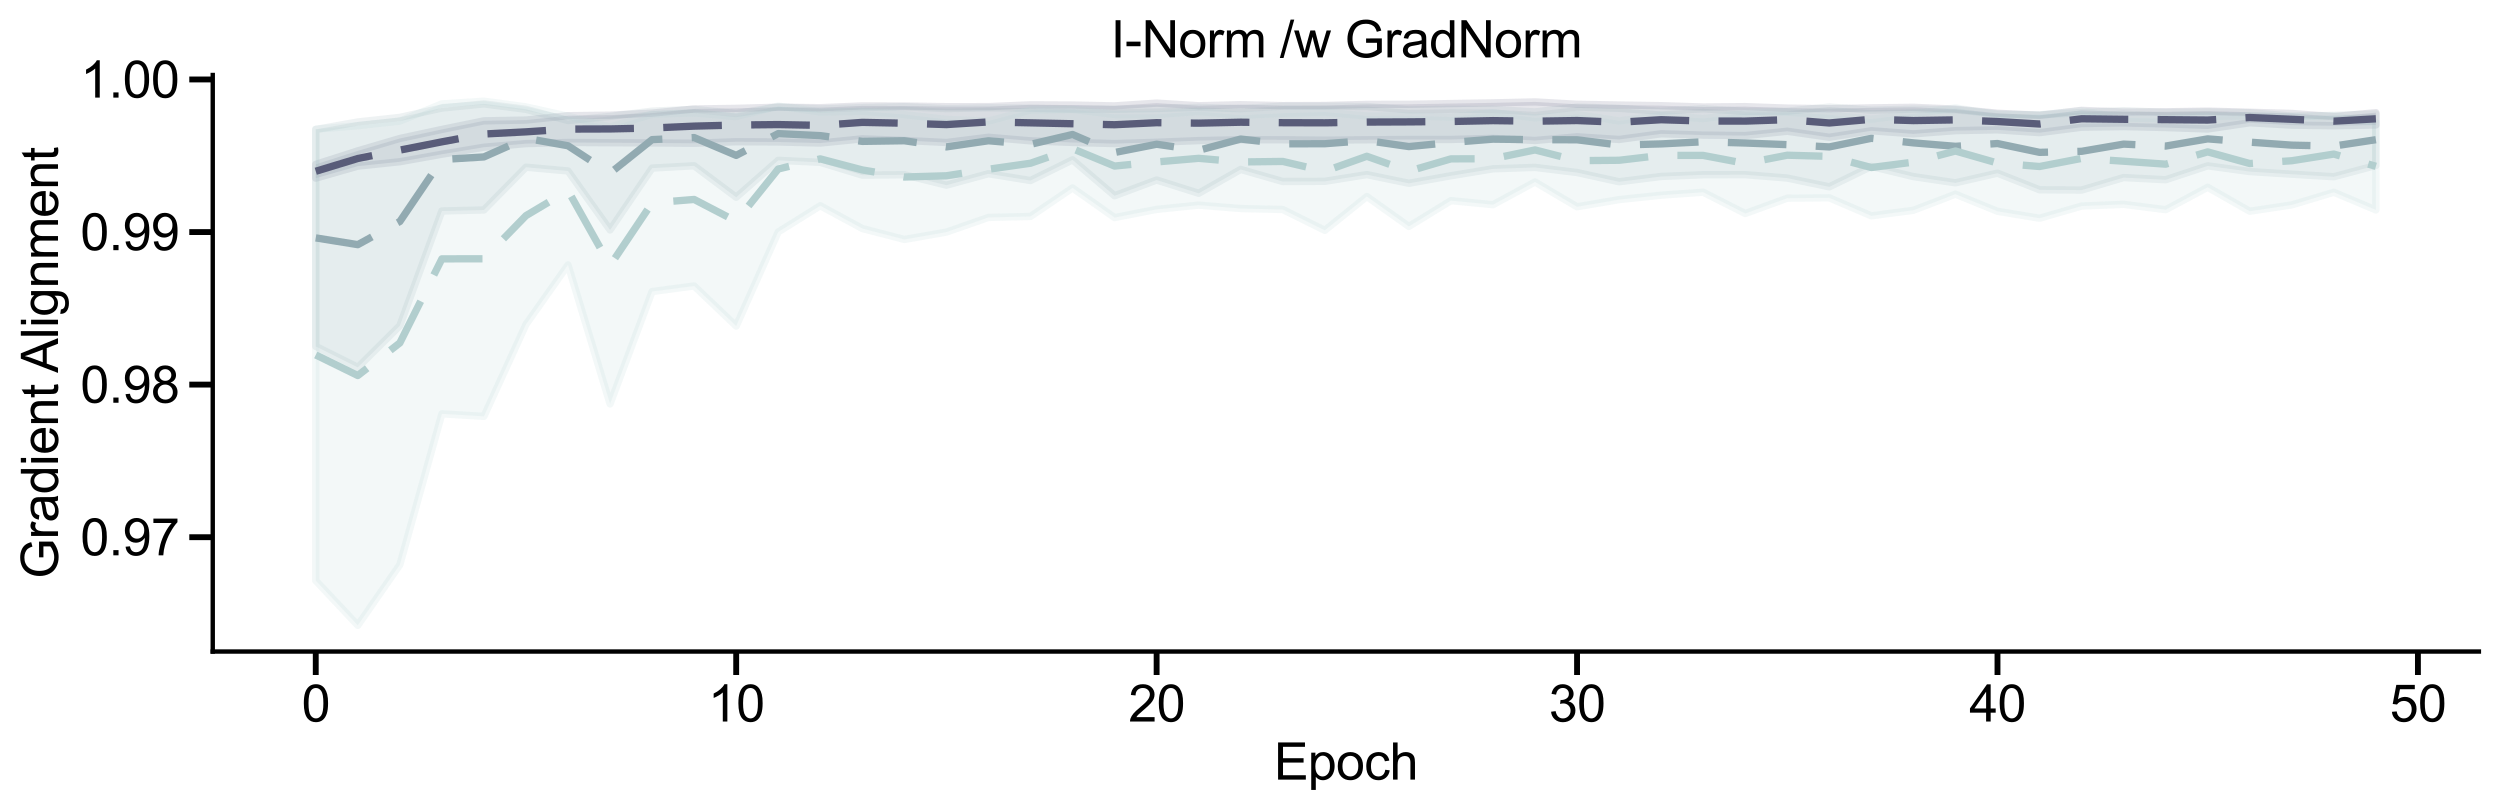 <?xml version="1.0" encoding="utf-8" standalone="no"?>
<!DOCTYPE svg PUBLIC "-//W3C//DTD SVG 1.1//EN"
  "http://www.w3.org/Graphics/SVG/1.1/DTD/svg11.dtd">
<svg xmlns:xlink="http://www.w3.org/1999/xlink" width="852.48pt" height="276.48pt" viewBox="0 0 852.48 276.48" xmlns="http://www.w3.org/2000/svg" version="1.1">
 <defs>
  <style type="text/css">*{stroke-linejoin: round; stroke-linecap: butt}</style>
 </defs>
 <g id="figure_1">
  <g id="patch_1">
   <path d="M 0 276.48 
L 852.48 276.48 
L 852.48 0 
L 0 0 
z
" style="fill: #ffffff"/>
  </g>
  <g id="axes_1">
   <g id="patch_2">
    <path d="M 72.545 222.174 
L 845.28 222.174 
L 845.28 25.569 
L 72.545 25.569 
z
" style="fill: #ffffff"/>
   </g>
   <g id="PolyCollection_1">
    <defs>
     <path id="m3cc0621183" d="M 107.669 -220.438 
L 107.669 -215.726 
L 122.005 -219.83 
L 136.342 -221.328 
L 150.678 -223.892 
L 165.015 -226.284 
L 179.351 -227.507 
L 193.688 -227.899 
L 208.024 -227.82 
L 222.361 -227.744 
L 236.697 -227.625 
L 251.034 -228.155 
L 265.37 -228.071 
L 279.707 -227.702 
L 294.043 -229.136 
L 308.379 -228.594 
L 322.716 -227.886 
L 337.052 -229.676 
L 351.389 -228.453 
L 365.725 -227.903 
L 380.062 -227.516 
L 394.398 -227.964 
L 408.735 -228.537 
L 423.071 -228.827 
L 437.408 -228.82 
L 451.744 -228.676 
L 466.081 -228.819 
L 480.417 -228.921 
L 494.754 -228.923 
L 509.09 -229.294 
L 523.426 -228.572 
L 537.763 -229.833 
L 552.099 -228.925 
L 566.436 -230.859 
L 580.772 -230.408 
L 595.109 -230.246 
L 609.445 -231.727 
L 623.782 -229.673 
L 638.118 -231.893 
L 652.455 -230.836 
L 666.791 -231.93 
L 681.128 -232.21 
L 695.464 -231.247 
L 709.8 -233.1 
L 724.137 -233.323 
L 738.473 -232.986 
L 752.81 -232.489 
L 767.146 -234.617 
L 781.483 -233.806 
L 795.819 -233.603 
L 810.156 -233.862 
L 810.156 -238.069 
L 810.156 -238.069 
L 795.819 -236.718 
L 781.483 -237.795 
L 767.146 -238.203 
L 752.81 -238.594 
L 738.473 -238.358 
L 724.137 -238.277 
L 709.8 -238.851 
L 695.464 -237.134 
L 681.128 -237.87 
L 666.791 -239.276 
L 652.455 -239.89 
L 638.118 -239.706 
L 623.782 -239.418 
L 609.445 -239.618 
L 595.109 -240.126 
L 580.772 -239.997 
L 566.436 -240.45 
L 552.099 -240.672 
L 537.763 -240.923 
L 523.426 -241.731 
L 509.09 -241.405 
L 494.754 -241.173 
L 480.417 -240.911 
L 466.081 -240.884 
L 451.744 -240.511 
L 437.408 -240.459 
L 423.071 -240.785 
L 408.735 -240.426 
L 394.398 -241.324 
L 380.062 -240.378 
L 365.725 -240.664 
L 351.389 -240.733 
L 337.052 -240.125 
L 322.716 -240.109 
L 308.379 -240.331 
L 294.043 -240.369 
L 279.707 -239.758 
L 265.37 -239.931 
L 251.034 -239.533 
L 236.697 -239.321 
L 222.361 -237.906 
L 208.024 -237.208 
L 193.688 -237.033 
L 179.351 -235.537 
L 165.015 -235.272 
L 150.678 -232.342 
L 136.342 -229.256 
L 122.005 -225.037 
L 107.669 -220.438 
z
" style="stroke: #595c79; stroke-opacity: 0.15; stroke-width: 2.5"/>
    </defs>
    <g clip-path="url(#p66e2543a85)">
     <use xlink:href="#m3cc0621183" x="0" y="276.48" style="fill: #595c79; fill-opacity: 0.15; stroke: #595c79; stroke-opacity: 0.15; stroke-width: 2.5"/>
    </g>
   </g>
   <g id="PolyCollection_2">
    <defs>
     <path id="m14e18c3bb5" d="M 107.669 -232.345 
L 107.669 -158.375 
L 122.005 -151.209 
L 136.342 -165.435 
L 150.678 -204.529 
L 165.015 -204.885 
L 179.351 -219.465 
L 193.688 -218.178 
L 208.024 -198.07 
L 222.361 -219.16 
L 236.697 -219.947 
L 251.034 -209.222 
L 265.37 -221.798 
L 279.707 -221.125 
L 294.043 -216.757 
L 308.379 -216.888 
L 322.716 -213.337 
L 337.052 -217.24 
L 351.389 -214.922 
L 365.725 -221.969 
L 380.062 -209.731 
L 394.398 -215.094 
L 408.735 -210.569 
L 423.071 -218.707 
L 437.408 -214.587 
L 451.744 -214.647 
L 466.081 -216.935 
L 480.417 -213.98 
L 494.754 -216.546 
L 509.09 -218.907 
L 523.426 -219.4 
L 537.763 -217.647 
L 552.099 -214.5 
L 566.436 -216.303 
L 580.772 -216.89 
L 595.109 -216.92 
L 609.445 -215.761 
L 623.782 -212.771 
L 638.118 -219.73 
L 652.455 -216.253 
L 666.791 -214.139 
L 681.128 -217.43 
L 695.464 -211.764 
L 709.8 -211.666 
L 724.137 -215.93 
L 738.473 -215.185 
L 752.81 -219.924 
L 767.146 -217.977 
L 781.483 -217.078 
L 795.819 -216.212 
L 810.156 -220.051 
L 810.156 -237.634 
L 810.156 -237.634 
L 795.819 -237.127 
L 781.483 -236.899 
L 767.146 -238.037 
L 752.81 -238.324 
L 738.473 -238.163 
L 724.137 -238.748 
L 709.8 -238.093 
L 695.464 -237.292 
L 681.128 -237.653 
L 666.791 -239.034 
L 652.455 -239.273 
L 638.118 -238.914 
L 623.782 -239.989 
L 609.445 -238.554 
L 595.109 -238.501 
L 580.772 -239.386 
L 566.436 -238.514 
L 552.099 -239.544 
L 537.763 -239.973 
L 523.426 -238.31 
L 509.09 -239.153 
L 494.754 -239.218 
L 480.417 -239.019 
L 466.081 -240.177 
L 451.744 -240.287 
L 437.408 -240.293 
L 423.071 -239.426 
L 408.735 -239.884 
L 394.398 -239.496 
L 380.062 -239.216 
L 365.725 -239.282 
L 351.389 -239.59 
L 337.052 -239.727 
L 322.716 -239.441 
L 308.379 -240.093 
L 294.043 -239.777 
L 279.707 -239.334 
L 265.37 -240.052 
L 251.034 -237.767 
L 236.697 -239.189 
L 222.361 -238.584 
L 208.024 -236.783 
L 193.688 -235.375 
L 179.351 -239.202 
L 165.015 -241.052 
L 150.678 -239.637 
L 136.342 -236.452 
L 122.005 -234.899 
L 107.669 -232.345 
z
" style="stroke: #92aab1; stroke-opacity: 0.15; stroke-width: 2.5"/>
    </defs>
    <g clip-path="url(#p66e2543a85)">
     <use xlink:href="#m14e18c3bb5" x="0" y="276.48" style="fill: #92aab1; fill-opacity: 0.15; stroke: #92aab1; stroke-opacity: 0.15; stroke-width: 2.5"/>
    </g>
   </g>
   <g id="PolyCollection_3">
    <defs>
     <path id="m0404edf047" d="M 107.669 -232.418 
L 107.669 -78.489 
L 122.005 -63.243 
L 136.342 -83.906 
L 150.678 -135.36 
L 165.015 -134.506 
L 179.351 -165.843 
L 193.688 -186.15 
L 208.024 -138.744 
L 222.361 -177.078 
L 236.697 -178.96 
L 251.034 -165.301 
L 265.37 -197.387 
L 279.707 -206.325 
L 294.043 -198.554 
L 308.379 -194.828 
L 322.716 -197.338 
L 337.052 -202.337 
L 351.389 -202.669 
L 365.725 -212.396 
L 380.062 -202.289 
L 394.398 -205.081 
L 408.735 -206.531 
L 423.071 -205.37 
L 437.408 -205.039 
L 451.744 -197.936 
L 466.081 -209.465 
L 480.417 -199.262 
L 494.754 -208.067 
L 509.09 -206.674 
L 523.426 -214.435 
L 537.763 -205.966 
L 552.099 -208.41 
L 566.436 -209.923 
L 580.772 -210.932 
L 595.109 -203.674 
L 609.445 -208.896 
L 623.782 -209.025 
L 638.118 -202.88 
L 652.455 -204.776 
L 666.791 -210.271 
L 681.128 -204.424 
L 695.464 -202.069 
L 709.8 -206.218 
L 724.137 -206.797 
L 738.473 -204.982 
L 752.81 -212.621 
L 767.146 -204.447 
L 781.483 -206.61 
L 795.819 -210.915 
L 810.156 -204.896 
L 810.156 -234.653 
L 810.156 -234.653 
L 795.819 -236.966 
L 781.483 -236.73 
L 767.146 -236.986 
L 752.81 -236.768 
L 738.473 -236.017 
L 724.137 -236.218 
L 709.8 -238.708 
L 695.464 -237.331 
L 681.128 -237.345 
L 666.791 -239.7 
L 652.455 -237.627 
L 638.118 -235.828 
L 623.782 -237.292 
L 609.445 -238.217 
L 595.109 -237.855 
L 580.772 -236.035 
L 566.436 -237.089 
L 552.099 -235.245 
L 537.763 -237.433 
L 523.426 -236.274 
L 509.09 -238.061 
L 494.754 -236.549 
L 480.417 -236.964 
L 466.081 -236.923 
L 451.744 -238.246 
L 437.408 -237.829 
L 423.071 -237.138 
L 408.735 -238.458 
L 394.398 -237.432 
L 380.062 -237.424 
L 365.725 -239.177 
L 351.389 -238.963 
L 337.052 -235.198 
L 322.716 -235.754 
L 308.379 -237.413 
L 294.043 -238.514 
L 279.707 -238.285 
L 265.37 -240.324 
L 251.034 -236.717 
L 236.697 -237.979 
L 222.361 -237.527 
L 208.024 -233.155 
L 193.688 -236.847 
L 179.351 -240.045 
L 165.015 -241.975 
L 150.678 -241.06 
L 136.342 -235.184 
L 122.005 -233.617 
L 107.669 -232.418 
z
" style="stroke: #b2cece; stroke-opacity: 0.15; stroke-width: 2.5"/>
    </defs>
    <g clip-path="url(#p66e2543a85)">
     <use xlink:href="#m0404edf047" x="0" y="276.48" style="fill: #b2cece; fill-opacity: 0.15; stroke: #b2cece; stroke-opacity: 0.15; stroke-width: 2.5"/>
    </g>
   </g>
   <g id="matplotlib.axis_1">
    <g id="xtick_1">
     <g id="line2d_1">
      <defs>
       <path id="m4863f4f870" d="M 0 0 
L 0 8 
" style="stroke: #000000; stroke-width: 2"/>
      </defs>
      <g>
       <use xlink:href="#m4863f4f870" x="107.669" y="222.174" style="stroke: #000000; stroke-width: 2"/>
      </g>
     </g>
     <g id="text_1">
      <!-- 0 -->
      <g transform="translate(102.864 246.042)scale(0.173 -0.173)">
       <defs>
        <path id="ArialMT-30" d="M 266 2259 
Q 266 3072 433 3567 
Q 600 4063 929 4331 
Q 1259 4600 1759 4600 
Q 2128 4600 2406 4451 
Q 2684 4303 2865 4023 
Q 3047 3744 3150 3342 
Q 3253 2941 3253 2259 
Q 3253 1453 3087 958 
Q 2922 463 2592 192 
Q 2263 -78 1759 -78 
Q 1097 -78 719 397 
Q 266 969 266 2259 
z
M 844 2259 
Q 844 1131 1108 757 
Q 1372 384 1759 384 
Q 2147 384 2411 759 
Q 2675 1134 2675 2259 
Q 2675 3391 2411 3762 
Q 2147 4134 1753 4134 
Q 1366 4134 1134 3806 
Q 844 3388 844 2259 
z
" transform="scale(0.016)"/>
       </defs>
       <use xlink:href="#ArialMT-30"/>
      </g>
     </g>
    </g>
    <g id="xtick_2">
     <g id="line2d_2">
      <g>
       <use xlink:href="#m4863f4f870" x="251.034" y="222.174" style="stroke: #000000; stroke-width: 2"/>
      </g>
     </g>
     <g id="text_2">
      <!-- 10 -->
      <g transform="translate(241.424 246.042)scale(0.173 -0.173)">
       <defs>
        <path id="ArialMT-31" d="M 2384 0 
L 1822 0 
L 1822 3584 
Q 1619 3391 1289 3197 
Q 959 3003 697 2906 
L 697 3450 
Q 1169 3672 1522 3987 
Q 1875 4303 2022 4600 
L 2384 4600 
L 2384 0 
z
" transform="scale(0.016)"/>
       </defs>
       <use xlink:href="#ArialMT-31"/>
       <use xlink:href="#ArialMT-30" x="55.615"/>
      </g>
     </g>
    </g>
    <g id="xtick_3">
     <g id="line2d_3">
      <g>
       <use xlink:href="#m4863f4f870" x="394.398" y="222.174" style="stroke: #000000; stroke-width: 2"/>
      </g>
     </g>
     <g id="text_3">
      <!-- 20 -->
      <g transform="translate(384.789 246.042)scale(0.173 -0.173)">
       <defs>
        <path id="ArialMT-32" d="M 3222 541 
L 3222 0 
L 194 0 
Q 188 203 259 391 
Q 375 700 629 1000 
Q 884 1300 1366 1694 
Q 2113 2306 2375 2664 
Q 2638 3022 2638 3341 
Q 2638 3675 2398 3904 
Q 2159 4134 1775 4134 
Q 1369 4134 1125 3890 
Q 881 3647 878 3216 
L 300 3275 
Q 359 3922 746 4261 
Q 1134 4600 1788 4600 
Q 2447 4600 2831 4234 
Q 3216 3869 3216 3328 
Q 3216 3053 3103 2787 
Q 2991 2522 2730 2228 
Q 2469 1934 1863 1422 
Q 1356 997 1212 845 
Q 1069 694 975 541 
L 3222 541 
z
" transform="scale(0.016)"/>
       </defs>
       <use xlink:href="#ArialMT-32"/>
       <use xlink:href="#ArialMT-30" x="55.615"/>
      </g>
     </g>
    </g>
    <g id="xtick_4">
     <g id="line2d_4">
      <g>
       <use xlink:href="#m4863f4f870" x="537.763" y="222.174" style="stroke: #000000; stroke-width: 2"/>
      </g>
     </g>
     <g id="text_4">
      <!-- 30 -->
      <g transform="translate(528.154 246.042)scale(0.173 -0.173)">
       <defs>
        <path id="ArialMT-33" d="M 269 1209 
L 831 1284 
Q 928 806 1161 595 
Q 1394 384 1728 384 
Q 2125 384 2398 659 
Q 2672 934 2672 1341 
Q 2672 1728 2419 1979 
Q 2166 2231 1775 2231 
Q 1616 2231 1378 2169 
L 1441 2663 
Q 1497 2656 1531 2656 
Q 1891 2656 2178 2843 
Q 2466 3031 2466 3422 
Q 2466 3731 2256 3934 
Q 2047 4138 1716 4138 
Q 1388 4138 1169 3931 
Q 950 3725 888 3313 
L 325 3413 
Q 428 3978 793 4289 
Q 1159 4600 1703 4600 
Q 2078 4600 2393 4439 
Q 2709 4278 2876 4000 
Q 3044 3722 3044 3409 
Q 3044 3113 2884 2869 
Q 2725 2625 2413 2481 
Q 2819 2388 3044 2092 
Q 3269 1797 3269 1353 
Q 3269 753 2831 336 
Q 2394 -81 1725 -81 
Q 1122 -81 723 278 
Q 325 638 269 1209 
z
" transform="scale(0.016)"/>
       </defs>
       <use xlink:href="#ArialMT-33"/>
       <use xlink:href="#ArialMT-30" x="55.615"/>
      </g>
     </g>
    </g>
    <g id="xtick_5">
     <g id="line2d_5">
      <g>
       <use xlink:href="#m4863f4f870" x="681.128" y="222.174" style="stroke: #000000; stroke-width: 2"/>
      </g>
     </g>
     <g id="text_5">
      <!-- 40 -->
      <g transform="translate(671.518 246.042)scale(0.173 -0.173)">
       <defs>
        <path id="ArialMT-34" d="M 2069 0 
L 2069 1097 
L 81 1097 
L 81 1613 
L 2172 4581 
L 2631 4581 
L 2631 1613 
L 3250 1613 
L 3250 1097 
L 2631 1097 
L 2631 0 
L 2069 0 
z
M 2069 1613 
L 2069 3678 
L 634 1613 
L 2069 1613 
z
" transform="scale(0.016)"/>
       </defs>
       <use xlink:href="#ArialMT-34"/>
       <use xlink:href="#ArialMT-30" x="55.615"/>
      </g>
     </g>
    </g>
    <g id="xtick_6">
     <g id="line2d_6">
      <g>
       <use xlink:href="#m4863f4f870" x="824.492" y="222.174" style="stroke: #000000; stroke-width: 2"/>
      </g>
     </g>
     <g id="text_6">
      <!-- 50 -->
      <g transform="translate(814.883 246.042)scale(0.173 -0.173)">
       <defs>
        <path id="ArialMT-35" d="M 266 1200 
L 856 1250 
Q 922 819 1161 601 
Q 1400 384 1738 384 
Q 2144 384 2425 690 
Q 2706 997 2706 1503 
Q 2706 1984 2436 2262 
Q 2166 2541 1728 2541 
Q 1456 2541 1237 2417 
Q 1019 2294 894 2097 
L 366 2166 
L 809 4519 
L 3088 4519 
L 3088 3981 
L 1259 3981 
L 1013 2750 
Q 1425 3038 1878 3038 
Q 2478 3038 2890 2622 
Q 3303 2206 3303 1553 
Q 3303 931 2941 478 
Q 2500 -78 1738 -78 
Q 1113 -78 717 272 
Q 322 622 266 1200 
z
" transform="scale(0.016)"/>
       </defs>
       <use xlink:href="#ArialMT-35"/>
       <use xlink:href="#ArialMT-30" x="55.615"/>
      </g>
     </g>
    </g>
    <g id="text_7">
     <!-- Epoch -->
     <g transform="translate(434.415 265.846)scale(0.173 -0.173)">
      <defs>
       <path id="ArialMT-45" d="M 506 0 
L 506 4581 
L 3819 4581 
L 3819 4041 
L 1113 4041 
L 1113 2638 
L 3647 2638 
L 3647 2100 
L 1113 2100 
L 1113 541 
L 3925 541 
L 3925 0 
L 506 0 
z
" transform="scale(0.016)"/>
       <path id="ArialMT-70" d="M 422 -1272 
L 422 3319 
L 934 3319 
L 934 2888 
Q 1116 3141 1344 3267 
Q 1572 3394 1897 3394 
Q 2322 3394 2647 3175 
Q 2972 2956 3137 2557 
Q 3303 2159 3303 1684 
Q 3303 1175 3120 767 
Q 2938 359 2589 142 
Q 2241 -75 1856 -75 
Q 1575 -75 1351 44 
Q 1128 163 984 344 
L 984 -1272 
L 422 -1272 
z
M 931 1641 
Q 931 1000 1190 694 
Q 1450 388 1819 388 
Q 2194 388 2461 705 
Q 2728 1022 2728 1688 
Q 2728 2322 2467 2637 
Q 2206 2953 1844 2953 
Q 1484 2953 1207 2617 
Q 931 2281 931 1641 
z
" transform="scale(0.016)"/>
       <path id="ArialMT-6f" d="M 213 1659 
Q 213 2581 725 3025 
Q 1153 3394 1769 3394 
Q 2453 3394 2887 2945 
Q 3322 2497 3322 1706 
Q 3322 1066 3130 698 
Q 2938 331 2570 128 
Q 2203 -75 1769 -75 
Q 1072 -75 642 372 
Q 213 819 213 1659 
z
M 791 1659 
Q 791 1022 1069 705 
Q 1347 388 1769 388 
Q 2188 388 2466 706 
Q 2744 1025 2744 1678 
Q 2744 2294 2464 2611 
Q 2184 2928 1769 2928 
Q 1347 2928 1069 2612 
Q 791 2297 791 1659 
z
" transform="scale(0.016)"/>
       <path id="ArialMT-63" d="M 2588 1216 
L 3141 1144 
Q 3050 572 2676 248 
Q 2303 -75 1759 -75 
Q 1078 -75 664 370 
Q 250 816 250 1647 
Q 250 2184 428 2587 
Q 606 2991 970 3192 
Q 1334 3394 1763 3394 
Q 2303 3394 2647 3120 
Q 2991 2847 3088 2344 
L 2541 2259 
Q 2463 2594 2264 2762 
Q 2066 2931 1784 2931 
Q 1359 2931 1093 2626 
Q 828 2322 828 1663 
Q 828 994 1084 691 
Q 1341 388 1753 388 
Q 2084 388 2306 591 
Q 2528 794 2588 1216 
z
" transform="scale(0.016)"/>
       <path id="ArialMT-68" d="M 422 0 
L 422 4581 
L 984 4581 
L 984 2938 
Q 1378 3394 1978 3394 
Q 2347 3394 2619 3248 
Q 2891 3103 3008 2847 
Q 3125 2591 3125 2103 
L 3125 0 
L 2563 0 
L 2563 2103 
Q 2563 2525 2380 2717 
Q 2197 2909 1863 2909 
Q 1613 2909 1392 2779 
Q 1172 2650 1078 2428 
Q 984 2206 984 1816 
L 984 0 
L 422 0 
z
" transform="scale(0.016)"/>
      </defs>
      <use xlink:href="#ArialMT-45"/>
      <use xlink:href="#ArialMT-70" x="66.699"/>
      <use xlink:href="#ArialMT-6f" x="122.314"/>
      <use xlink:href="#ArialMT-63" x="177.93"/>
      <use xlink:href="#ArialMT-68" x="227.93"/>
     </g>
    </g>
   </g>
   <g id="matplotlib.axis_2">
    <g id="ytick_1">
     <g id="line2d_7">
      <defs>
       <path id="m9568833660" d="M 0 0 
L -8 0 
" style="stroke: #000000; stroke-width: 2"/>
      </defs>
      <g>
       <use xlink:href="#m9568833660" x="72.545" y="183.175" style="stroke: #000000; stroke-width: 2"/>
      </g>
     </g>
     <g id="text_8">
      <!-- 0.97 -->
      <g transform="translate(27.416 189.359)scale(0.173 -0.173)">
       <defs>
        <path id="ArialMT-2e" d="M 581 0 
L 581 641 
L 1222 641 
L 1222 0 
L 581 0 
z
" transform="scale(0.016)"/>
        <path id="ArialMT-39" d="M 350 1059 
L 891 1109 
Q 959 728 1153 556 
Q 1347 384 1650 384 
Q 1909 384 2104 503 
Q 2300 622 2425 820 
Q 2550 1019 2634 1356 
Q 2719 1694 2719 2044 
Q 2719 2081 2716 2156 
Q 2547 1888 2255 1720 
Q 1963 1553 1622 1553 
Q 1053 1553 659 1965 
Q 266 2378 266 3053 
Q 266 3750 677 4175 
Q 1088 4600 1706 4600 
Q 2153 4600 2523 4359 
Q 2894 4119 3086 3673 
Q 3278 3228 3278 2384 
Q 3278 1506 3087 986 
Q 2897 466 2520 194 
Q 2144 -78 1638 -78 
Q 1100 -78 759 220 
Q 419 519 350 1059 
z
M 2653 3081 
Q 2653 3566 2395 3850 
Q 2138 4134 1775 4134 
Q 1400 4134 1122 3828 
Q 844 3522 844 3034 
Q 844 2597 1108 2323 
Q 1372 2050 1759 2050 
Q 2150 2050 2401 2323 
Q 2653 2597 2653 3081 
z
" transform="scale(0.016)"/>
        <path id="ArialMT-37" d="M 303 3981 
L 303 4522 
L 3269 4522 
L 3269 4084 
Q 2831 3619 2401 2847 
Q 1972 2075 1738 1259 
Q 1569 684 1522 0 
L 944 0 
Q 953 541 1156 1306 
Q 1359 2072 1739 2783 
Q 2119 3494 2547 3981 
L 303 3981 
z
" transform="scale(0.016)"/>
       </defs>
       <use xlink:href="#ArialMT-30"/>
       <use xlink:href="#ArialMT-2e" x="55.615"/>
       <use xlink:href="#ArialMT-39" x="83.398"/>
       <use xlink:href="#ArialMT-37" x="139.014"/>
      </g>
     </g>
    </g>
    <g id="ytick_2">
     <g id="line2d_8">
      <g>
       <use xlink:href="#m9568833660" x="72.545" y="131.15" style="stroke: #000000; stroke-width: 2"/>
      </g>
     </g>
     <g id="text_9">
      <!-- 0.98 -->
      <g transform="translate(27.416 137.335)scale(0.173 -0.173)">
       <defs>
        <path id="ArialMT-38" d="M 1131 2484 
Q 781 2613 612 2850 
Q 444 3088 444 3419 
Q 444 3919 803 4259 
Q 1163 4600 1759 4600 
Q 2359 4600 2725 4251 
Q 3091 3903 3091 3403 
Q 3091 3084 2923 2848 
Q 2756 2613 2416 2484 
Q 2838 2347 3058 2040 
Q 3278 1734 3278 1309 
Q 3278 722 2862 322 
Q 2447 -78 1769 -78 
Q 1091 -78 675 323 
Q 259 725 259 1325 
Q 259 1772 486 2073 
Q 713 2375 1131 2484 
z
M 1019 3438 
Q 1019 3113 1228 2906 
Q 1438 2700 1772 2700 
Q 2097 2700 2305 2904 
Q 2513 3109 2513 3406 
Q 2513 3716 2298 3927 
Q 2084 4138 1766 4138 
Q 1444 4138 1231 3931 
Q 1019 3725 1019 3438 
z
M 838 1322 
Q 838 1081 952 856 
Q 1066 631 1291 507 
Q 1516 384 1775 384 
Q 2178 384 2440 643 
Q 2703 903 2703 1303 
Q 2703 1709 2433 1975 
Q 2163 2241 1756 2241 
Q 1359 2241 1098 1978 
Q 838 1716 838 1322 
z
" transform="scale(0.016)"/>
       </defs>
       <use xlink:href="#ArialMT-30"/>
       <use xlink:href="#ArialMT-2e" x="55.615"/>
       <use xlink:href="#ArialMT-39" x="83.398"/>
       <use xlink:href="#ArialMT-38" x="139.014"/>
      </g>
     </g>
    </g>
    <g id="ytick_3">
     <g id="line2d_9">
      <g>
       <use xlink:href="#m9568833660" x="72.545" y="79.126" style="stroke: #000000; stroke-width: 2"/>
      </g>
     </g>
     <g id="text_10">
      <!-- 0.99 -->
      <g transform="translate(27.416 85.31)scale(0.173 -0.173)">
       <use xlink:href="#ArialMT-30"/>
       <use xlink:href="#ArialMT-2e" x="55.615"/>
       <use xlink:href="#ArialMT-39" x="83.398"/>
       <use xlink:href="#ArialMT-39" x="139.014"/>
      </g>
     </g>
    </g>
    <g id="ytick_4">
     <g id="line2d_10">
      <g>
       <use xlink:href="#m9568833660" x="72.545" y="27.101" style="stroke: #000000; stroke-width: 2"/>
      </g>
     </g>
     <g id="text_11">
      <!-- 1.00 -->
      <g transform="translate(27.416 33.285)scale(0.173 -0.173)">
       <use xlink:href="#ArialMT-31"/>
       <use xlink:href="#ArialMT-2e" x="55.615"/>
       <use xlink:href="#ArialMT-30" x="83.398"/>
       <use xlink:href="#ArialMT-30" x="139.014"/>
      </g>
     </g>
    </g>
    <g id="text_12">
     <!-- Gradient Alignment -->
     <g transform="translate(19.779 197.35)rotate(-90)scale(0.173 -0.173)">
      <defs>
       <path id="ArialMT-47" d="M 2638 1797 
L 2638 2334 
L 4578 2338 
L 4578 638 
Q 4131 281 3656 101 
Q 3181 -78 2681 -78 
Q 2006 -78 1454 211 
Q 903 500 622 1047 
Q 341 1594 341 2269 
Q 341 2938 620 3517 
Q 900 4097 1425 4378 
Q 1950 4659 2634 4659 
Q 3131 4659 3532 4498 
Q 3934 4338 4162 4050 
Q 4391 3763 4509 3300 
L 3963 3150 
Q 3859 3500 3706 3700 
Q 3553 3900 3268 4020 
Q 2984 4141 2638 4141 
Q 2222 4141 1919 4014 
Q 1616 3888 1430 3681 
Q 1244 3475 1141 3228 
Q 966 2803 966 2306 
Q 966 1694 1177 1281 
Q 1388 869 1791 669 
Q 2194 469 2647 469 
Q 3041 469 3416 620 
Q 3791 772 3984 944 
L 3984 1797 
L 2638 1797 
z
" transform="scale(0.016)"/>
       <path id="ArialMT-72" d="M 416 0 
L 416 3319 
L 922 3319 
L 922 2816 
Q 1116 3169 1280 3281 
Q 1444 3394 1641 3394 
Q 1925 3394 2219 3213 
L 2025 2691 
Q 1819 2813 1613 2813 
Q 1428 2813 1281 2702 
Q 1134 2591 1072 2394 
Q 978 2094 978 1738 
L 978 0 
L 416 0 
z
" transform="scale(0.016)"/>
       <path id="ArialMT-61" d="M 2588 409 
Q 2275 144 1986 34 
Q 1697 -75 1366 -75 
Q 819 -75 525 192 
Q 231 459 231 875 
Q 231 1119 342 1320 
Q 453 1522 633 1644 
Q 813 1766 1038 1828 
Q 1203 1872 1538 1913 
Q 2219 1994 2541 2106 
Q 2544 2222 2544 2253 
Q 2544 2597 2384 2738 
Q 2169 2928 1744 2928 
Q 1347 2928 1158 2789 
Q 969 2650 878 2297 
L 328 2372 
Q 403 2725 575 2942 
Q 747 3159 1072 3276 
Q 1397 3394 1825 3394 
Q 2250 3394 2515 3294 
Q 2781 3194 2906 3042 
Q 3031 2891 3081 2659 
Q 3109 2516 3109 2141 
L 3109 1391 
Q 3109 606 3145 398 
Q 3181 191 3288 0 
L 2700 0 
Q 2613 175 2588 409 
z
M 2541 1666 
Q 2234 1541 1622 1453 
Q 1275 1403 1131 1340 
Q 988 1278 909 1158 
Q 831 1038 831 891 
Q 831 666 1001 516 
Q 1172 366 1500 366 
Q 1825 366 2078 508 
Q 2331 650 2450 897 
Q 2541 1088 2541 1459 
L 2541 1666 
z
" transform="scale(0.016)"/>
       <path id="ArialMT-64" d="M 2575 0 
L 2575 419 
Q 2259 -75 1647 -75 
Q 1250 -75 917 144 
Q 584 363 401 755 
Q 219 1147 219 1656 
Q 219 2153 384 2558 
Q 550 2963 881 3178 
Q 1213 3394 1622 3394 
Q 1922 3394 2156 3267 
Q 2391 3141 2538 2938 
L 2538 4581 
L 3097 4581 
L 3097 0 
L 2575 0 
z
M 797 1656 
Q 797 1019 1065 703 
Q 1334 388 1700 388 
Q 2069 388 2326 689 
Q 2584 991 2584 1609 
Q 2584 2291 2321 2609 
Q 2059 2928 1675 2928 
Q 1300 2928 1048 2622 
Q 797 2316 797 1656 
z
" transform="scale(0.016)"/>
       <path id="ArialMT-69" d="M 425 3934 
L 425 4581 
L 988 4581 
L 988 3934 
L 425 3934 
z
M 425 0 
L 425 3319 
L 988 3319 
L 988 0 
L 425 0 
z
" transform="scale(0.016)"/>
       <path id="ArialMT-65" d="M 2694 1069 
L 3275 997 
Q 3138 488 2766 206 
Q 2394 -75 1816 -75 
Q 1088 -75 661 373 
Q 234 822 234 1631 
Q 234 2469 665 2931 
Q 1097 3394 1784 3394 
Q 2450 3394 2872 2941 
Q 3294 2488 3294 1666 
Q 3294 1616 3291 1516 
L 816 1516 
Q 847 969 1125 678 
Q 1403 388 1819 388 
Q 2128 388 2347 550 
Q 2566 713 2694 1069 
z
M 847 1978 
L 2700 1978 
Q 2663 2397 2488 2606 
Q 2219 2931 1791 2931 
Q 1403 2931 1139 2672 
Q 875 2413 847 1978 
z
" transform="scale(0.016)"/>
       <path id="ArialMT-6e" d="M 422 0 
L 422 3319 
L 928 3319 
L 928 2847 
Q 1294 3394 1984 3394 
Q 2284 3394 2536 3286 
Q 2788 3178 2913 3003 
Q 3038 2828 3088 2588 
Q 3119 2431 3119 2041 
L 3119 0 
L 2556 0 
L 2556 2019 
Q 2556 2363 2490 2533 
Q 2425 2703 2258 2804 
Q 2091 2906 1866 2906 
Q 1506 2906 1245 2678 
Q 984 2450 984 1813 
L 984 0 
L 422 0 
z
" transform="scale(0.016)"/>
       <path id="ArialMT-74" d="M 1650 503 
L 1731 6 
Q 1494 -44 1306 -44 
Q 1000 -44 831 53 
Q 663 150 594 308 
Q 525 466 525 972 
L 525 2881 
L 113 2881 
L 113 3319 
L 525 3319 
L 525 4141 
L 1084 4478 
L 1084 3319 
L 1650 3319 
L 1650 2881 
L 1084 2881 
L 1084 941 
Q 1084 700 1114 631 
Q 1144 563 1211 522 
Q 1278 481 1403 481 
Q 1497 481 1650 503 
z
" transform="scale(0.016)"/>
       <path id="ArialMT-20" transform="scale(0.016)"/>
       <path id="ArialMT-41" d="M -9 0 
L 1750 4581 
L 2403 4581 
L 4278 0 
L 3588 0 
L 3053 1388 
L 1138 1388 
L 634 0 
L -9 0 
z
M 1313 1881 
L 2866 1881 
L 2388 3150 
Q 2169 3728 2063 4100 
Q 1975 3659 1816 3225 
L 1313 1881 
z
" transform="scale(0.016)"/>
       <path id="ArialMT-6c" d="M 409 0 
L 409 4581 
L 972 4581 
L 972 0 
L 409 0 
z
" transform="scale(0.016)"/>
       <path id="ArialMT-67" d="M 319 -275 
L 866 -356 
Q 900 -609 1056 -725 
Q 1266 -881 1628 -881 
Q 2019 -881 2231 -725 
Q 2444 -569 2519 -288 
Q 2563 -116 2559 434 
Q 2191 0 1641 0 
Q 956 0 581 494 
Q 206 988 206 1678 
Q 206 2153 378 2554 
Q 550 2956 876 3175 
Q 1203 3394 1644 3394 
Q 2231 3394 2613 2919 
L 2613 3319 
L 3131 3319 
L 3131 450 
Q 3131 -325 2973 -648 
Q 2816 -972 2473 -1159 
Q 2131 -1347 1631 -1347 
Q 1038 -1347 672 -1080 
Q 306 -813 319 -275 
z
M 784 1719 
Q 784 1066 1043 766 
Q 1303 466 1694 466 
Q 2081 466 2343 764 
Q 2606 1063 2606 1700 
Q 2606 2309 2336 2618 
Q 2066 2928 1684 2928 
Q 1309 2928 1046 2623 
Q 784 2319 784 1719 
z
" transform="scale(0.016)"/>
       <path id="ArialMT-6d" d="M 422 0 
L 422 3319 
L 925 3319 
L 925 2853 
Q 1081 3097 1340 3245 
Q 1600 3394 1931 3394 
Q 2300 3394 2536 3241 
Q 2772 3088 2869 2813 
Q 3263 3394 3894 3394 
Q 4388 3394 4653 3120 
Q 4919 2847 4919 2278 
L 4919 0 
L 4359 0 
L 4359 2091 
Q 4359 2428 4304 2576 
Q 4250 2725 4106 2815 
Q 3963 2906 3769 2906 
Q 3419 2906 3187 2673 
Q 2956 2441 2956 1928 
L 2956 0 
L 2394 0 
L 2394 2156 
Q 2394 2531 2256 2718 
Q 2119 2906 1806 2906 
Q 1569 2906 1367 2781 
Q 1166 2656 1075 2415 
Q 984 2175 984 1722 
L 984 0 
L 422 0 
z
" transform="scale(0.016)"/>
      </defs>
      <use xlink:href="#ArialMT-47"/>
      <use xlink:href="#ArialMT-72" x="77.783"/>
      <use xlink:href="#ArialMT-61" x="111.084"/>
      <use xlink:href="#ArialMT-64" x="166.699"/>
      <use xlink:href="#ArialMT-69" x="222.314"/>
      <use xlink:href="#ArialMT-65" x="244.531"/>
      <use xlink:href="#ArialMT-6e" x="300.146"/>
      <use xlink:href="#ArialMT-74" x="355.762"/>
      <use xlink:href="#ArialMT-20" x="383.545"/>
      <use xlink:href="#ArialMT-41" x="405.828"/>
      <use xlink:href="#ArialMT-6c" x="472.527"/>
      <use xlink:href="#ArialMT-69" x="494.744"/>
      <use xlink:href="#ArialMT-67" x="516.961"/>
      <use xlink:href="#ArialMT-6e" x="572.576"/>
      <use xlink:href="#ArialMT-6d" x="628.191"/>
      <use xlink:href="#ArialMT-65" x="711.492"/>
      <use xlink:href="#ArialMT-6e" x="767.107"/>
      <use xlink:href="#ArialMT-74" x="822.723"/>
     </g>
    </g>
   </g>
   <g id="line2d_11">
    <path d="M 107.669 58.398 
L 122.005 54.047 
L 136.342 51.188 
L 150.678 48.363 
L 165.015 45.702 
L 179.351 44.958 
L 193.688 44.014 
L 208.024 43.966 
L 222.361 43.655 
L 236.697 43.007 
L 251.034 42.636 
L 265.37 42.479 
L 279.707 42.75 
L 294.043 41.727 
L 308.379 42.018 
L 322.716 42.483 
L 337.052 41.579 
L 351.389 41.887 
L 365.725 42.197 
L 380.062 42.533 
L 394.398 41.836 
L 408.735 41.999 
L 423.071 41.674 
L 437.408 41.841 
L 451.744 41.886 
L 466.081 41.628 
L 480.417 41.564 
L 494.754 41.432 
L 509.09 41.131 
L 523.426 41.329 
L 537.763 41.102 
L 552.099 41.681 
L 566.436 40.825 
L 580.772 41.277 
L 595.109 41.294 
L 609.445 40.808 
L 623.782 41.935 
L 638.118 40.681 
L 652.455 41.117 
L 666.791 40.877 
L 681.128 41.44 
L 695.464 42.289 
L 709.8 40.505 
L 724.137 40.68 
L 738.473 40.808 
L 752.81 40.939 
L 767.146 40.07 
L 781.483 40.679 
L 795.819 41.319 
L 810.156 40.515 
" clip-path="url(#p66e2543a85)" style="fill: none; stroke-dasharray: 20,10; stroke-dashoffset: 0; stroke: #595c79; stroke-width: 2.5"/>
   </g>
   <g id="line2d_12">
    <path d="M 107.669 81.12 
L 122.005 83.426 
L 136.342 75.536 
L 150.678 54.397 
L 165.015 53.511 
L 179.351 47.147 
L 193.688 49.704 
L 208.024 59.053 
L 222.361 47.608 
L 236.697 46.912 
L 251.034 52.986 
L 265.37 45.555 
L 279.707 46.25 
L 294.043 48.213 
L 308.379 47.99 
L 322.716 50.091 
L 337.052 47.997 
L 351.389 49.224 
L 365.725 45.855 
L 380.062 52.007 
L 394.398 49.185 
L 408.735 51.253 
L 423.071 47.414 
L 437.408 49.04 
L 451.744 49.013 
L 466.081 47.924 
L 480.417 49.981 
L 494.754 48.598 
L 509.09 47.45 
L 523.426 47.625 
L 537.763 47.67 
L 552.099 49.458 
L 566.436 49.072 
L 580.772 48.342 
L 595.109 48.769 
L 609.445 49.322 
L 623.782 50.1 
L 638.118 47.158 
L 652.455 48.717 
L 666.791 49.894 
L 681.128 48.938 
L 695.464 51.952 
L 709.8 51.601 
L 724.137 49.141 
L 738.473 49.806 
L 752.81 47.356 
L 767.146 48.473 
L 781.483 49.492 
L 795.819 49.811 
L 810.156 47.638 
" clip-path="url(#p66e2543a85)" style="fill: none; stroke-dasharray: 20,10; stroke-dashoffset: 0; stroke: #92aab1; stroke-width: 2.5"/>
   </g>
   <g id="line2d_13">
    <path d="M 107.669 121.027 
L 122.005 128.05 
L 136.342 116.935 
L 150.678 88.27 
L 165.015 88.239 
L 179.351 73.536 
L 193.688 64.982 
L 208.024 90.531 
L 222.361 69.178 
L 236.697 68.01 
L 251.034 75.471 
L 265.37 57.625 
L 279.707 54.175 
L 294.043 57.946 
L 308.379 60.359 
L 322.716 59.934 
L 337.052 57.712 
L 351.389 55.664 
L 365.725 50.693 
L 380.062 56.623 
L 394.398 55.224 
L 408.735 53.986 
L 423.071 55.226 
L 437.408 55.046 
L 451.744 58.389 
L 466.081 53.286 
L 480.417 58.367 
L 494.754 54.172 
L 509.09 54.113 
L 523.426 51.126 
L 537.763 54.781 
L 552.099 54.652 
L 566.436 52.974 
L 580.772 52.996 
L 595.109 55.715 
L 609.445 52.924 
L 623.782 53.322 
L 638.118 57.126 
L 652.455 55.278 
L 666.791 51.495 
L 681.128 55.596 
L 695.464 56.78 
L 709.8 54.017 
L 724.137 54.972 
L 738.473 55.98 
L 752.81 51.786 
L 767.146 55.764 
L 781.483 54.81 
L 795.819 52.54 
L 810.156 56.706 
" clip-path="url(#p66e2543a85)" style="fill: none; stroke-dasharray: 20,10; stroke-dashoffset: 0; stroke: #b2cece; stroke-width: 2.5"/>
   </g>
   <g id="patch_3">
    <path d="M 72.545 222.174 
L 72.545 25.569 
" style="fill: none; stroke: #000000; stroke-width: 1.5; stroke-linejoin: miter; stroke-linecap: square"/>
   </g>
   <g id="patch_4">
    <path d="M 72.545 222.174 
L 845.28 222.174 
" style="fill: none; stroke: #000000; stroke-width: 1.5; stroke-linejoin: miter; stroke-linecap: square"/>
   </g>
   <g id="text_13">
    <!-- I-Norm /w GradNorm -->
    <g transform="translate(378.752 19.569)scale(0.173 -0.173)">
     <defs>
      <path id="ArialMT-49" d="M 597 0 
L 597 4581 
L 1203 4581 
L 1203 0 
L 597 0 
z
" transform="scale(0.016)"/>
      <path id="ArialMT-2d" d="M 203 1375 
L 203 1941 
L 1931 1941 
L 1931 1375 
L 203 1375 
z
" transform="scale(0.016)"/>
      <path id="ArialMT-4e" d="M 488 0 
L 488 4581 
L 1109 4581 
L 3516 984 
L 3516 4581 
L 4097 4581 
L 4097 0 
L 3475 0 
L 1069 3600 
L 1069 0 
L 488 0 
z
" transform="scale(0.016)"/>
      <path id="ArialMT-2f" d="M 0 -78 
L 1328 4659 
L 1778 4659 
L 453 -78 
L 0 -78 
z
" transform="scale(0.016)"/>
      <path id="ArialMT-77" d="M 1034 0 
L 19 3319 
L 600 3319 
L 1128 1403 
L 1325 691 
Q 1338 744 1497 1375 
L 2025 3319 
L 2603 3319 
L 3100 1394 
L 3266 759 
L 3456 1400 
L 4025 3319 
L 4572 3319 
L 3534 0 
L 2950 0 
L 2422 1988 
L 2294 2553 
L 1622 0 
L 1034 0 
z
" transform="scale(0.016)"/>
     </defs>
     <use xlink:href="#ArialMT-49"/>
     <use xlink:href="#ArialMT-2d" x="27.783"/>
     <use xlink:href="#ArialMT-4e" x="61.084"/>
     <use xlink:href="#ArialMT-6f" x="133.301"/>
     <use xlink:href="#ArialMT-72" x="188.916"/>
     <use xlink:href="#ArialMT-6d" x="222.217"/>
     <use xlink:href="#ArialMT-20" x="305.518"/>
     <use xlink:href="#ArialMT-2f" x="333.301"/>
     <use xlink:href="#ArialMT-77" x="361.084"/>
     <use xlink:href="#ArialMT-20" x="433.301"/>
     <use xlink:href="#ArialMT-47" x="461.084"/>
     <use xlink:href="#ArialMT-72" x="538.867"/>
     <use xlink:href="#ArialMT-61" x="572.168"/>
     <use xlink:href="#ArialMT-64" x="627.783"/>
     <use xlink:href="#ArialMT-4e" x="683.398"/>
     <use xlink:href="#ArialMT-6f" x="755.615"/>
     <use xlink:href="#ArialMT-72" x="811.23"/>
     <use xlink:href="#ArialMT-6d" x="844.531"/>
    </g>
   </g>
  </g>
 </g>
 <defs>
  <clipPath id="p66e2543a85">
   <rect x="72.545" y="25.569" width="772.735" height="196.605"/>
  </clipPath>
 </defs>
</svg>
